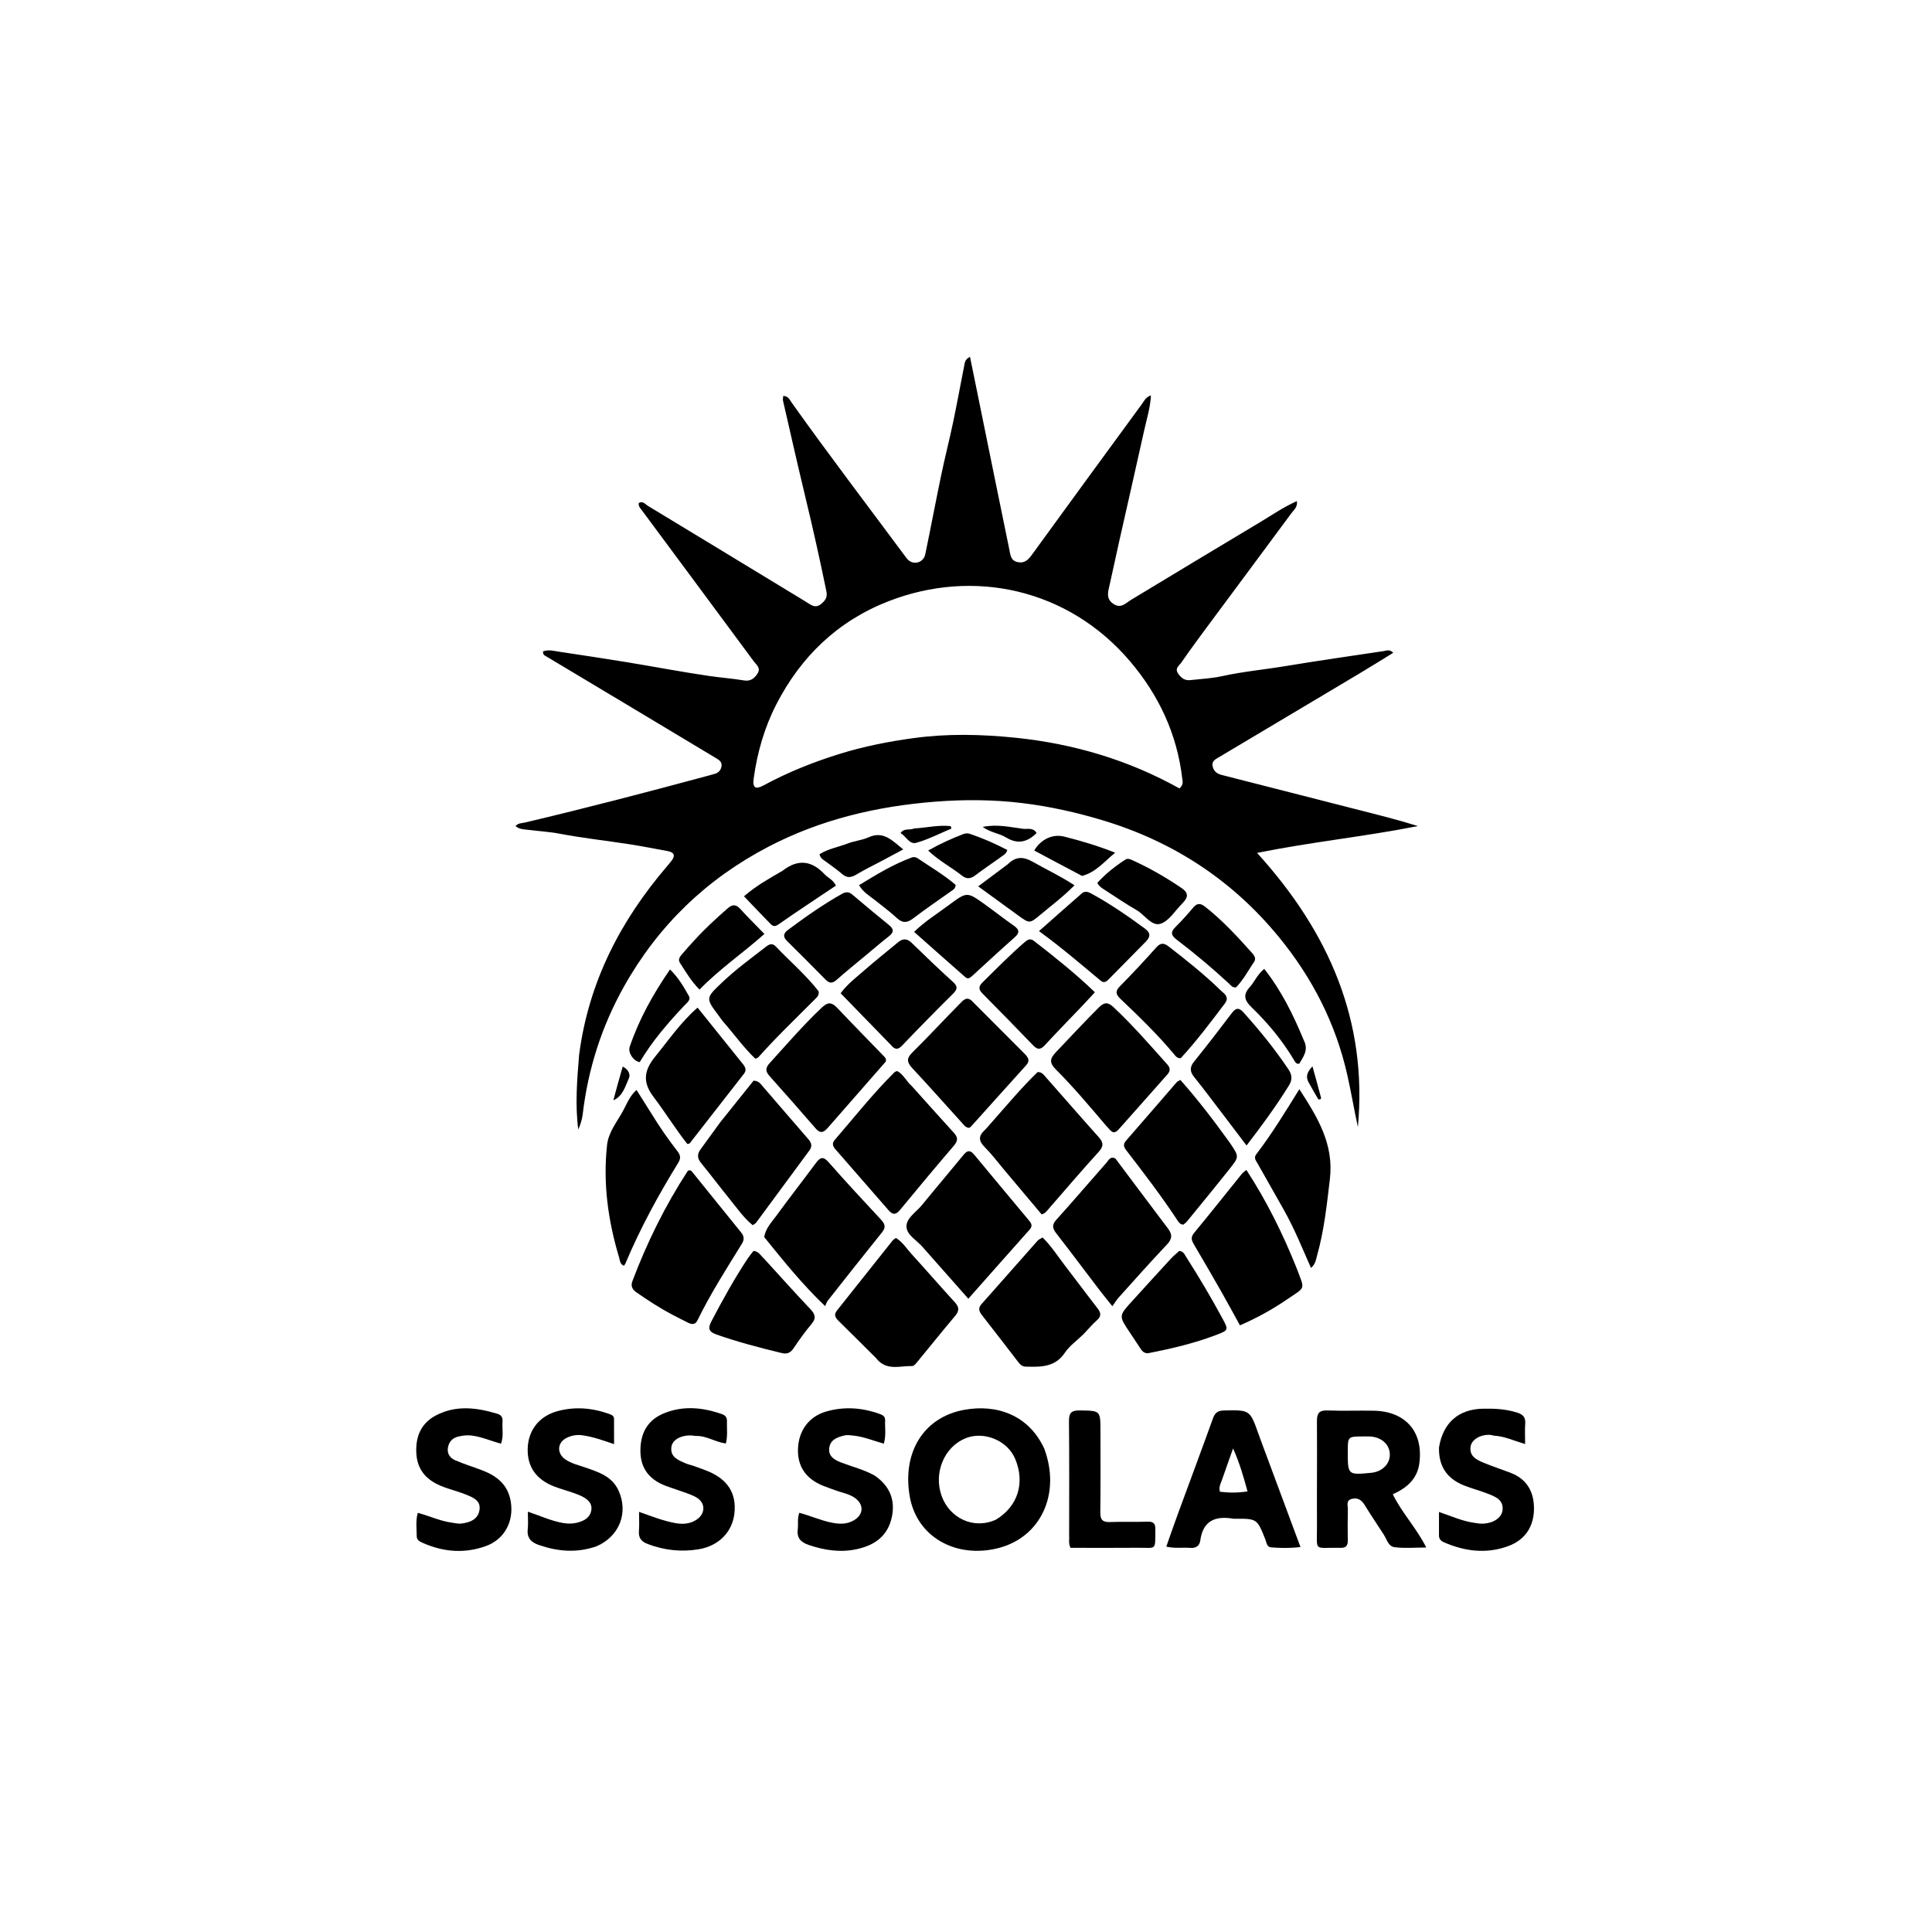 <svg version="1.1" id="Layer_1" xmlns="http://www.w3.org/2000/svg" xmlns:xlink="http://www.w3.org/1999/xlink" x="0px" y="0px"
	 width="100%" viewBox="0 0 1024 1024" enable-background="new 0 0 1024 1024" xml:space="preserve">
<path fill="#000000" opacity="1" stroke="none" 
	d="
M306.922,559.301 
	C311.912,520.595 328.848,487.949 353.665,458.988 
	C354.423,458.103 355.175,457.21 355.89,456.29 
	C358.102,453.445 357.314,451.726 353.867,451.095 
	C347.209,449.876 340.565,448.555 333.879,447.507 
	C321.423,445.556 308.876,444.231 296.476,441.852 
	C291.102,440.821 285.58,440.586 280.143,439.854 
	C277.912,439.554 275.492,439.721 273.249,437.85 
	C274.604,436.185 276.591,436.346 278.14,435.98 
	C310.859,428.26 343.379,419.761 375.83,410.995 
	C376.794,410.734 377.751,410.444 378.716,410.185 
	C380.891,409.603 382.145,408.151 382.435,405.972 
	C382.733,403.729 381.022,402.743 379.451,401.798 
	C366.755,394.155 354.049,386.529 341.336,378.915 
	C324.194,368.648 307.039,358.401 289.904,348.122 
	C288.967,347.56 287.679,347.192 287.799,345.263 
	C290.76,344.12 293.811,345.045 296.796,345.491 
	C308.751,347.281 320.705,349.081 332.633,351.038 
	C347.145,353.419 361.593,356.213 376.143,358.315 
	C382.206,359.191 388.352,359.643 394.416,360.653 
	C397.65,361.193 399.757,359.685 401.466,357.061 
	C403.442,354.026 400.89,352.379 399.542,350.555 
	C379.849,323.892 360.074,297.29 340.346,270.652 
	C339.488,269.494 338.257,268.423 338.567,266.608 
	C340.679,265.313 341.953,267.242 343.34,268.081 
	C369.255,283.748 395.128,299.483 421.008,315.207 
	C423.568,316.763 426.145,318.293 428.665,319.91 
	C430.751,321.249 432.738,322.11 435.035,320.257 
	C437.226,318.489 438.684,316.743 438.022,313.509 
	C434.621,296.896 430.936,280.352 426.96,263.867 
	C422.825,246.719 418.948,229.509 415,212.317 
	C414.83,211.579 415.083,210.744 415.146,209.858 
	C417.876,209.893 418.631,212.028 419.689,213.516 
	C439.089,240.797 459.4,267.404 479.34,294.285 
	C480.129,295.348 480.9,296.541 481.959,297.266 
	C485.211,299.495 489.583,297.787 490.415,293.783 
	C493.312,279.837 495.933,265.834 498.843,251.891 
	C500.809,242.467 503.21,233.135 505.19,223.714 
	C507.276,213.785 509.068,203.795 511.053,193.844 
	C511.359,192.312 511.365,190.496 514.115,189.121 
	C515.54,196.097 516.885,202.668 518.224,209.24 
	C523.806,236.644 529.364,264.052 535.001,291.445 
	C535.55,294.113 535.686,297.19 539.402,297.937 
	C543.217,298.703 545.09,296.572 547.091,293.816 
	C566.362,267.266 585.722,240.78 605.117,214.321 
	C606.334,212.661 607.165,210.486 610.025,209.552 
	C609.693,216.135 607.776,222.079 606.447,228.097 
	C602.072,247.897 597.531,267.66 593.082,287.444 
	C591.405,294.905 589.846,302.392 588.152,309.849 
	C587.294,313.626 585.978,317.376 590.228,320.137 
	C594.204,322.72 596.655,319.641 599.571,317.88 
	C622.229,304.19 644.894,290.51 667.616,276.926 
	C673.98,273.12 680.103,268.844 687.382,265.597 
	C687.835,268.852 685.713,270.325 684.477,272 
	C669.455,292.366 654.32,312.649 639.251,332.98 
	C634.789,339.001 630.356,345.049 626.097,351.214 
	C625.011,352.786 622.576,354.161 624.334,356.831 
	C625.92,359.241 627.877,360.82 630.901,360.477 
	C636.503,359.841 642.197,359.594 647.675,358.385 
	C658.888,355.911 670.306,354.885 681.598,353.002 
	C698.801,350.134 716.075,347.697 733.322,345.099 
	C734.868,344.866 736.516,343.988 738.465,345.994 
	C732.282,349.779 726.312,353.514 720.267,357.121 
	C695.535,371.88 670.775,386.594 646.038,401.346 
	C644.205,402.439 642.066,403.427 642.737,406.255 
	C643.343,408.81 644.996,410.094 647.521,410.735 
	C671.189,416.741 694.836,422.833 718.499,428.863 
	C729.492,431.664 740.505,434.381 751.516,437.825 
	C723.703,443.38 695.503,446.159 666.274,452.059 
	C704.476,494.139 724.899,541.209 719.711,597.375 
	C717.732,588.264 716.177,579.023 714.121,569.861 
	C707.975,542.481 695.516,518.23 677.862,496.683 
	C653.219,466.606 622.072,446.182 584.79,434.881 
	C570.722,430.616 556.423,427.431 541.953,425.668 
	C526.63,423.801 511.155,423.687 495.619,424.909 
	C464.582,427.35 434.924,434.354 407.223,448.807 
	C374.459,465.901 348.92,490.508 330.799,522.745 
	C318.907,543.901 311.67,566.566 308.838,590.667 
	C308.518,593.391 307.625,596.048 306.495,598.665 
	C304.784,585.633 305.843,572.692 306.922,559.301 
M538.31,391.019 
	C569.154,394.21 598.355,402.903 625.131,417.888 
	C627.437,415.824 626.802,414.154 626.61,412.534 
	C623.822,389.016 614.219,368.509 598.993,350.563 
	C566.381,312.124 516.055,301.033 470.747,318.742 
	C444.128,329.147 424.56,347.859 411.486,373.297 
	C405.122,385.679 401.36,398.899 399.469,412.614 
	C398.778,417.618 400.442,418.585 404.731,416.261 
	C417.645,409.264 431.179,403.875 445.204,399.526 
	C458.107,395.524 471.309,392.954 484.608,391.161 
	C502.126,388.799 519.772,389.135 538.31,391.019 
z"/>
<path fill="#000000" opacity="1" stroke="none" 
	d="
M553.473,767.792 
	C562.372,791.697 551.72,814.825 528.979,820.563 
	C506.916,826.13 485.871,814.849 482.153,792.989 
	C478.127,769.312 489.9,751.178 510.853,747.275 
	C528.265,744.032 545.238,749.974 553.473,767.792 
M527.806,805.468 
	C539.457,798.484 543.419,786.029 538.066,773.223 
	C534.005,763.511 521.539,758.338 511.76,762.307 
	C500.406,766.915 494.779,780.617 499.028,792.73 
	C503.183,804.573 515.929,810.845 527.806,805.468 
z"/>
<path fill="#000000" opacity="1" stroke="none" 
	d="
M732.708,812.289 
	C729.44,807.227 726.267,802.534 723.314,797.706 
	C721.616,794.929 719.42,793.559 716.266,794.506 
	C713.278,795.403 714.456,798.091 714.401,800.049 
	C714.246,805.542 714.266,811.042 714.354,816.537 
	C714.399,819.287 713.286,820.456 710.518,820.386 
	C695.978,820.016 698.101,823.066 698.021,808.817 
	C697.918,790.328 698.154,771.838 698.002,753.351 
	C697.967,749.092 699.143,747.395 703.639,747.569 
	C711.789,747.886 719.962,747.551 728.121,747.703 
	C745.116,748.021 754.621,759.066 752.242,775.854 
	C751.106,783.867 745.687,788.633 738.206,791.999 
	C743.077,801.94 750.718,809.802 755.95,820.215 
	C749.829,820.215 744.35,820.75 739.042,820.025 
	C735.548,819.548 734.911,815.158 732.708,812.289 
M722.418,761.348 
	C714.351,761.386 714.351,761.386 714.352,769.451 
	C714.355,781.795 714.355,781.795 726.719,780.622 
	C732.372,780.085 736.484,776.212 736.633,771.283 
	C736.785,766.239 733.053,762.27 727.303,761.469 
	C725.997,761.286 724.653,761.381 722.418,761.348 
z"/>
<path fill="#000000" opacity="1" stroke="none" 
	d="
M489.495,661.497 
	C486.261,657.504 480.645,654.783 480.455,650.214 
	C480.263,645.62 485.587,642.464 488.595,638.773 
	C495.943,629.757 503.49,620.903 510.861,611.905 
	C512.954,609.35 514.528,609.8 516.41,612.074 
	C525.951,623.602 535.539,635.091 545.131,646.577 
	C546.479,648.191 547.62,649.594 545.725,651.716 
	C534.998,663.724 524.352,675.805 513.237,688.358 
	C505.267,679.337 497.5,670.547 489.495,661.497 
z"/>
<path fill="#000000" opacity="1" stroke="none" 
	d="
M356.299,696.776 
	C349.481,693.186 343.365,689.18 337.351,684.993 
	C335.122,683.44 334.195,681.657 335.173,679.069 
	C342.895,658.624 352.48,639.113 364.422,620.786 
	C364.583,620.54 364.971,620.442 365.359,620.212 
	C365.734,620.372 366.319,620.435 366.582,620.759 
	C375.374,631.618 384.111,642.522 392.924,653.363 
	C394.563,655.379 394.446,657.219 393.173,659.282 
	C384.964,672.587 376.536,685.767 369.657,699.842 
	C368.429,702.355 366.563,701.969 364.627,701.036 
	C361.93,699.737 359.29,698.318 356.299,696.776 
z"/>
<path fill="#000000" opacity="1" stroke="none" 
	d="
M483.319,575.689 
	C490.898,584.125 498.188,592.345 505.608,600.446 
	C507.867,602.911 507.716,604.738 505.541,607.276 
	C495.902,618.525 486.409,629.901 476.99,641.335 
	C474.827,643.962 473.134,643.967 470.996,641.503 
	C461.613,630.695 452.194,619.92 442.782,609.137 
	C441.441,607.601 440.836,606.025 442.365,604.255 
	C452.806,592.167 462.707,579.603 474.072,568.332 
	C474.398,568.009 474.95,567.912 475.501,567.663 
	C478.904,569.395 480.308,573.096 483.319,575.689 
z"/>
<path fill="#000000" opacity="1" stroke="none" 
	d="
M405.036,655.676 
	C405.83,650.898 409.011,647.776 411.507,644.34 
	C418.344,634.927 425.532,625.771 432.448,616.414 
	C434.759,613.288 436.341,612.755 439.255,616.081 
	C448.235,626.332 457.531,636.308 466.816,646.287 
	C468.91,648.536 469.783,650.317 467.544,653.094 
	C457.841,665.125 448.288,677.278 438.711,689.411 
	C438.198,690.061 437.96,690.928 437.322,692.263 
	C424.954,680.447 415.166,668.139 405.036,655.676 
z"/>
<path fill="#000000" opacity="1" stroke="none" 
	d="
M687.186,672.005 
	C691.642,683.977 692.345,681.769 682.049,688.783 
	C674.359,694.023 666.255,698.529 657.2,702.454 
	C653.679,696.085 650.385,689.978 646.951,683.951 
	C642.34,675.858 637.651,667.809 632.926,659.782 
	C631.673,657.651 630.873,655.934 632.847,653.543 
	C641.425,643.151 649.791,632.585 658.259,622.102 
	C658.75,621.494 659.457,621.059 660.61,620.08 
	C671.335,636.58 679.866,653.756 687.186,672.005 
z"/>
<path fill="#000000" opacity="1" stroke="none" 
	d="
M525.265,595.278 
	C533.544,585.924 541.308,576.576 549.946,568.228 
	C552.155,568.107 553.141,569.609 554.199,570.805 
	C563.579,581.409 572.842,592.118 582.3,602.651 
	C584.915,605.562 585.025,607.546 582.239,610.601 
	C573.15,620.567 564.419,630.86 555.548,641.026 
	C554.681,642.02 553.948,643.182 552.083,643.64 
	C545.362,635.644 538.527,627.506 531.683,619.376 
	C528.464,615.552 525.459,611.511 521.93,607.997 
	C518.814,604.895 518.43,602.299 521.666,599.236 
	C522.872,598.095 523.907,596.774 525.265,595.278 
z"/>
<path fill="#000000" opacity="1" stroke="none" 
	d="
M591.172,614.014 
	C600.596,626.516 609.702,638.836 618.971,651.033 
	C621.407,654.238 621.408,656.557 618.506,659.623 
	C609.805,668.811 601.407,678.288 592.935,687.692 
	C591.834,688.914 590.988,690.366 589.578,692.333 
	C586.679,688.695 584.601,686.184 582.627,683.594 
	C575.058,673.664 567.592,663.655 559.929,653.799 
	C557.895,651.183 557.341,649.31 559.858,646.518 
	C568.891,636.502 577.639,626.229 586.571,616.12 
	C587.655,614.892 588.46,612.661 591.172,614.014 
z"/>
<path fill="#000000" opacity="1" stroke="none" 
	d="
M464.3,719.797 
	C457.543,713.081 451.078,706.586 444.531,700.176 
	C442.781,698.462 441.78,696.888 443.59,694.616 
	C453.447,682.243 463.27,669.844 473.128,657.472 
	C473.522,656.977 474.146,656.665 474.843,656.129 
	C478.389,658.261 480.483,661.748 483.12,664.639 
	C490.865,673.131 498.387,681.828 506.151,690.303 
	C508.589,692.964 508.377,694.945 506.128,697.601 
	C499.349,705.608 492.806,713.814 486.126,721.905 
	C485.409,722.774 484.38,724.058 483.527,724.034 
	C476.988,723.85 469.712,726.844 464.3,719.797 
z"/>
<path fill="#000000" opacity="1" stroke="none" 
	d="
M670.817,770.301 
	C676.971,786.831 682.976,803.001 689.273,819.958 
	C683.449,820.642 678.54,820.522 673.657,820.123 
	C671.373,819.936 671.308,817.548 670.666,815.941 
	C666.253,804.909 666.277,804.899 654.277,804.961 
	C654.111,804.962 653.94,804.989 653.779,804.961 
	C644.289,803.326 637.607,805.829 636.162,816.555 
	C635.776,819.42 633.774,820.659 630.759,820.407 
	C626.827,820.079 622.826,820.826 618.149,819.742 
	C620.217,813.904 622.134,808.323 624.166,802.785 
	C630.411,785.764 636.763,768.783 642.911,751.727 
	C643.984,748.751 645.531,747.644 648.7,747.578 
	C662.484,747.288 662.474,747.199 667.057,760.104 
	C668.225,763.395 669.462,766.663 670.817,770.301 
M648.039,783.315 
	C647.382,785.638 645.754,787.767 646.586,790.663 
	C651.333,791.211 656.02,791.307 661.208,790.468 
	C659.124,782.836 657.156,775.782 653.549,767.69 
	C651.458,773.585 649.864,778.08 648.039,783.315 
z"/>
<path fill="#000000" opacity="1" stroke="none" 
	d="
M574.216,707.208 
	C570.738,710.595 566.871,713.292 564.429,716.941 
	C559.17,724.798 551.53,724.524 543.669,724.349 
	C541.756,724.306 540.683,723.21 539.63,721.841 
	C533.342,713.661 527.039,705.493 520.693,697.358 
	C519.145,695.375 518.07,693.611 520.18,691.241 
	C530.137,680.06 540.003,668.798 549.945,657.604 
	C550.565,656.906 551.557,656.538 552.58,655.887 
	C557.242,660.416 560.593,665.804 564.442,670.774 
	C570.251,678.272 575.865,685.921 581.69,693.406 
	C583.537,695.78 583.845,697.579 581.389,699.76 
	C578.91,701.961 576.764,704.537 574.216,707.208 
z"/>
<path fill="#000000" opacity="1" stroke="none" 
	d="
M381.768,594.792 
	C387.899,587.137 393.811,579.763 399.421,572.766 
	C402.195,572.9 403.102,574.453 404.149,575.66 
	C412.227,584.97 420.211,594.364 428.322,603.646 
	C430.099,605.68 430.71,607.454 428.968,609.807 
	C419.553,622.519 410.198,635.275 400.794,647.996 
	C400.429,648.489 399.78,648.772 398.952,649.383 
	C394.078,645.409 390.624,640.3 386.778,635.579 
	C381.628,629.255 376.732,622.724 371.577,616.404 
	C369.564,613.937 369.425,611.736 371.277,609.22 
	C374.732,604.528 378.128,599.791 381.768,594.792 
z"/>
<path fill="#000000" opacity="1" stroke="none" 
	d="
M652.059,605.999 
	C656.725,612.981 656.838,613.071 651.803,619.418 
	C644.352,628.811 636.731,638.07 629.152,647.361 
	C628.554,648.095 627.722,648.638 627.199,649.095 
	C625.497,648.918 624.802,647.937 624.173,646.975 
	C615.77,634.14 606.417,621.997 597.079,609.846 
	C595.737,608.099 595.009,606.657 596.791,604.621 
	C605.788,594.346 614.669,583.97 623.619,573.653 
	C624.02,573.19 624.688,572.958 625.613,572.381 
	C635.067,583.042 643.611,594.252 652.059,605.999 
z"/>
<path fill="#000000" opacity="1" stroke="none" 
	d="
M469.489,562.644 
	C459.124,574.578 448.852,586.159 438.689,597.834 
	C436.456,600.4 434.698,600.861 432.272,598.056 
	C424.216,588.739 416.073,579.496 407.857,570.32 
	C405.658,567.864 405.63,566.013 407.91,563.506 
	C416.981,553.533 425.762,543.31 435.585,534.021 
	C438.873,530.912 440.919,531.205 443.783,534.237 
	C451.781,542.706 459.97,550.995 468.05,559.388 
	C468.817,560.185 469.885,560.929 469.489,562.644 
z"/>
<path fill="#000000" opacity="1" stroke="none" 
	d="
M515.792,531.204 
	C524.979,540.408 533.906,549.373 542.856,558.315 
	C544.755,560.213 546.26,561.988 543.849,564.65 
	C534.021,575.501 524.264,586.417 514.467,597.297 
	C514.26,597.527 513.895,597.615 513.569,597.787 
	C511.705,597.648 510.779,596.139 509.695,594.946 
	C500.968,585.341 492.373,575.613 483.519,566.128 
	C480.67,563.076 480.356,561.002 483.523,557.872 
	C492.045,549.449 500.183,540.64 508.599,532.109 
	C510.45,530.233 512.596,527.451 515.792,531.204 
z"/>
<path fill="#000000" opacity="1" stroke="none" 
	d="
M586.334,596.732 
	C577.475,586.304 568.886,576.11 559.479,566.669 
	C556.139,563.317 556.385,561.124 559.673,557.657 
	C567.231,549.687 574.73,541.668 582.491,533.887 
	C585.249,531.122 587.295,531.127 590.049,533.7 
	C600.29,543.267 609.455,553.832 618.769,564.265 
	C620.449,566.147 620.248,567.782 618.697,569.53 
	C610.082,579.244 601.503,588.99 592.849,598.67 
	C589.812,602.068 588.375,598.674 586.334,596.732 
z"/>
<path fill="#000000" opacity="1" stroke="none" 
	d="
M263.699,749.357 
	C266.743,750.308 266.389,752.523 266.31,754.459 
	C266.17,757.878 266.957,761.382 265.542,765.166 
	C260.297,763.795 255.448,761.581 250.154,760.888 
	C247.547,760.546 245.187,760.861 242.801,761.438 
	C239.794,762.166 237.925,764.208 237.406,767.301 
	C236.845,770.64 238.686,772.877 241.421,774.046 
	C245.997,776.003 250.779,777.471 255.437,779.243 
	C263.328,782.245 269.29,786.882 270.735,795.985 
	C272.396,806.444 267.386,815.925 257.4,819.498 
	C246.053,823.559 234.852,822.572 223.913,817.703 
	C222.31,816.99 220.867,816.157 220.866,814.178 
	C220.866,810.231 220.216,806.245 221.427,801.839 
	C227.637,803.49 233.382,806.226 239.615,807.066 
	C241.253,807.287 242.944,807.724 244.541,807.519 
	C249.054,806.942 253.373,805.38 254.143,800.293 
	C254.903,795.272 250.758,793.715 246.956,792.152 
	C241.88,790.065 236.439,789.062 231.493,786.544 
	C224.421,782.943 220.856,777.411 220.624,769.457 
	C220.371,760.822 223.516,754.072 231.266,750.086 
	C241.718,744.711 252.522,745.958 263.699,749.357 
z"/>
<path fill="#000000" opacity="1" stroke="none" 
	d="
M463.695,782.149 
	C471.59,787.618 474.439,794.879 472.809,803.48 
	C470.817,813.986 463.757,818.996 454.108,821.092 
	C445.433,822.977 436.95,821.698 428.589,818.847 
	C424.343,817.399 422.217,815.046 422.837,810.399 
	C423.183,807.797 422.499,805.087 423.634,801.812 
	C429.582,803.378 435.174,805.955 441.157,807.108 
	C445.079,807.863 448.796,807.899 452.302,805.951 
	C457.929,802.824 458.082,797.207 452.715,793.666 
	C449.596,791.608 445.879,791.101 442.473,789.786 
	C440.299,788.946 438.066,788.251 435.917,787.355 
	C427.016,783.641 422.661,777.111 422.944,768.016 
	C423.243,758.41 428.593,750.885 437.705,748.191 
	C447.238,745.373 456.773,746.04 466.14,749.376 
	C467.854,749.986 469.228,750.749 469.134,752.796 
	C468.952,756.733 469.749,760.732 468.45,765.171 
	C462.908,763.636 457.703,761.398 452.091,760.87 
	C450.597,760.729 449.169,760.442 447.653,760.806 
	C443.762,761.742 439.972,763.043 439.5,767.656 
	C439.032,772.232 442.729,773.96 446.175,775.284 
	C451.915,777.491 457.96,778.907 463.695,782.149 
z"/>
<path fill="#000000" opacity="1" stroke="none" 
	d="
M367.088,776.788 
	C369.964,777.807 372.488,778.661 374.95,779.666 
	C385.713,784.062 390.419,791.467 389.26,802.078 
	C388.176,811.991 380.953,819.372 370.318,821.144 
	C361.115,822.677 352.151,821.7 343.373,818.392 
	C339.883,817.077 338.33,815.118 338.649,811.356 
	C338.91,808.267 338.702,805.138 338.702,801.312 
	C345.591,803.739 351.583,806.131 357.935,807.274 
	C361.843,807.977 365.578,807.75 368.992,805.584 
	C374.067,802.363 374.115,796.41 368.846,793.514 
	C365.672,791.769 362.056,790.825 358.629,789.547 
	C355.983,788.56 353.229,787.81 350.684,786.611 
	C342.778,782.885 339.137,776.688 339.448,767.81 
	C339.763,758.837 343.689,752.458 351.891,749.093 
	C362.098,744.906 372.398,745.933 382.599,749.49 
	C384.409,750.121 385.362,751.224 385.298,753.164 
	C385.174,756.958 385.783,760.79 384.735,765.083 
	C379.244,764.394 374.493,760.937 368.947,761.094 
	C368.289,761.112 367.629,760.906 366.965,760.858 
	C361.229,760.449 356.271,762.999 355.829,767.084 
	C355.252,772.406 359.575,773.92 363.393,775.605 
	C364.452,776.073 365.601,776.336 367.088,776.788 
z"/>
<path fill="#000000" opacity="1" stroke="none" 
	d="
M762.706,767.177 
	C764.843,753.986 773.113,746.896 785.977,746.637 
	C792.164,746.513 798.247,746.813 804.213,748.736 
	C807.167,749.688 808.638,751.174 808.4,754.453 
	C808.154,757.852 808.345,761.282 808.345,765.373 
	C802.287,763.579 797.431,761.269 792.089,760.944 
	C791.267,760.894 790.46,760.536 789.639,760.504 
	C784.546,760.309 779.942,763.064 779.44,766.757 
	C778.737,771.924 782.603,773.716 786.323,775.268 
	C791.074,777.251 795.992,778.83 800.796,780.691 
	C809.332,783.997 813.018,790.688 813.039,799.431 
	C813.062,809.208 808.253,816.217 799.368,819.478 
	C787.821,823.714 776.489,822.277 765.406,817.495 
	C763.745,816.778 762.664,815.717 762.685,813.747 
	C762.728,809.825 762.698,805.902 762.698,801.369 
	C769.371,803.626 774.98,806.192 781.071,807.075 
	C782.544,807.289 784.03,807.599 785.506,807.581 
	C791.146,807.511 795.826,804.673 796.353,800.592 
	C797.078,794.971 792.653,793.292 788.595,791.708 
	C784.419,790.078 780.047,788.946 775.885,787.285 
	C767.067,783.766 762.436,777.297 762.706,767.177 
z"/>
<path fill="#000000" opacity="1" stroke="none" 
	d="
M316.237,819.55 
	C305.674,823.225 295.625,822.341 285.593,818.874 
	C281.447,817.441 279.179,815.114 279.717,810.42 
	C280.032,807.665 279.774,804.844 279.774,801.225 
	C286.212,803.363 291.917,806.024 298.088,807.164 
	C301.852,807.859 305.326,807.591 308.795,806.068 
	C311.471,804.893 313.129,802.916 313.461,800.065 
	C313.82,796.995 311.838,795.071 309.488,793.665 
	C307.796,792.654 305.889,791.962 304.016,791.301 
	C300.724,790.138 297.34,789.228 294.074,788 
	C284.141,784.265 279.347,777.373 279.696,767.544 
	C280.032,758.066 285.757,750.617 295.394,747.963 
	C304.628,745.421 313.837,746.173 322.849,749.415 
	C324.168,749.89 325.436,750.357 325.453,751.996 
	C325.498,756.248 325.468,760.5 325.468,765.44 
	C319.456,763.331 314.173,761.492 308.585,760.726 
	C305.605,760.317 302.885,760.848 300.371,762.077 
	C295.233,764.589 294.995,770.395 299.773,773.599 
	C302.998,775.762 306.761,776.598 310.372,777.853 
	C317.285,780.255 324.406,782.498 327.825,789.989 
	C333.165,801.692 328.384,814.23 316.237,819.55 
z"/>
<path fill="#000000" opacity="1" stroke="none" 
	d="
M647.815,590.152 
	C642.734,583.537 637.981,577.116 632.972,570.9 
	C630.596,567.952 630.497,565.624 632.941,562.598 
	C639.735,554.189 646.341,545.624 652.857,536.997 
	C655.003,534.156 656.635,533.875 659.098,536.617 
	C667.673,546.16 675.738,556.086 682.884,566.758 
	C684.856,569.702 685.099,572.204 683.121,575.389 
	C676.376,586.249 668.86,596.523 660.691,607.138 
	C656.203,601.212 652.12,595.82 647.815,590.152 
z"/>
<path fill="#000000" opacity="1" stroke="none" 
	d="
M394.009,564.281 
	C395.351,566.08 395.538,567.553 394.307,569.129 
	C384.7,581.428 375.113,593.742 365.509,606.044 
	C365.431,606.144 365.201,606.127 364.305,606.34 
	C358.043,598.435 352.589,589.549 346.319,581.287 
	C340.289,573.343 341.48,567.081 347.417,559.825 
	C354.45,551.228 360.674,541.973 369.723,534.049 
	C377.865,544.175 385.827,554.076 394.009,564.281 
z"/>
<path fill="#000000" opacity="1" stroke="none" 
	d="
M680.542,641.402 
	C675.775,632.958 671.181,624.842 666.579,616.73 
	C665.691,615.165 664.356,613.743 665.866,611.768 
	C674.136,600.945 681.221,589.318 688.679,577.303 
	C698.34,592.209 707.097,606.363 704.853,625.09 
	C703.229,638.646 701.827,652.143 698.117,665.301 
	C697.51,667.454 697.317,669.894 694.859,672.035 
	C690.255,661.68 686.15,651.378 680.542,641.402 
z"/>
<path fill="#000000" opacity="1" stroke="none" 
	d="
M345.095,589.947 
	C349.465,597.069 353.979,603.658 358.901,609.954 
	C360.494,611.991 361.097,613.677 359.551,616.184 
	C348.973,633.335 339.346,650.997 331.523,669.601 
	C331.339,670.037 331.009,670.412 330.705,670.88 
	C328.538,670.061 328.578,667.95 328.107,666.38 
	C322.271,646.944 319.535,627.126 321.759,606.858 
	C322.523,599.897 327.205,594.44 330.39,588.467 
	C332.289,584.904 333.78,580.915 337.37,577.688 
	C340.023,581.889 342.468,585.762 345.095,589.947 
z"/>
<path fill="#000000" opacity="1" stroke="none" 
	d="
M433.869,525.376 
	C434.267,527.47 433.046,528.512 432.021,529.544 
	C421.926,539.709 411.541,549.589 402.003,560.299 
	C401.699,560.641 401.148,560.762 400.368,561.164 
	C394.116,555.25 389.146,548.143 383.445,541.691 
	C382.566,540.695 381.854,539.554 381.051,538.49 
	C373.907,529.031 373.942,529.069 382.742,520.698 
	C390.007,513.789 398.093,507.906 405.99,501.783 
	C407.742,500.424 409.328,499.695 411.2,501.667 
	C418.647,509.515 426.954,516.535 433.869,525.376 
z"/>
<path fill="#000000" opacity="1" stroke="none" 
	d="
M647.515,525.424 
	C649.949,527.353 651.287,529.113 649.17,531.907 
	C641.645,541.838 634.171,551.806 625.801,560.876 
	C623.786,561.001 622.972,559.581 622.05,558.484 
	C613.361,548.149 603.691,538.76 593.925,529.478 
	C591.319,527.001 590.999,525.335 593.695,522.614 
	C600.248,516.002 606.593,509.173 612.79,502.224 
	C615.11,499.623 616.834,499.662 619.459,501.691 
	C629.072,509.123 638.56,516.686 647.515,525.424 
z"/>
<path fill="#000000" opacity="1" stroke="none" 
	d="
M472.238,553.896 
	C463.205,544.617 454.433,535.591 445.541,526.44 
	C449.303,521.383 454.005,517.919 458.325,514.114 
	C464.059,509.064 470.096,504.358 475.96,499.453 
	C478.603,497.243 480.821,497.399 483.34,499.857 
	C490.476,506.821 497.678,513.725 505.07,520.414 
	C507.795,522.879 507.471,524.37 505.035,526.781 
	C495.941,535.782 486.976,544.92 478.134,554.169 
	C475.94,556.464 474.373,556.462 472.238,553.896 
z"/>
<path fill="#000000" opacity="1" stroke="none" 
	d="
M573.868,532.866 
	C566.958,540.093 560.225,547.003 553.676,554.083 
	C551.401,556.543 549.772,556.343 547.564,554.046 
	C538.686,544.812 529.727,535.655 520.711,526.556 
	C518.615,524.44 518.594,522.839 520.733,520.724 
	C528.068,513.475 535.309,506.133 543.097,499.356 
	C544.614,498.037 546.081,497.203 547.947,498.653 
	C558.952,507.205 569.87,515.858 580.327,525.924 
	C578.103,528.32 576.11,530.468 573.868,532.866 
z"/>
<path fill="#000000" opacity="1" stroke="none" 
	d="
M404.925,667.06 
	C413.23,676.16 421.193,685.095 429.431,693.768 
	C432.067,696.544 432.769,698.614 430.094,701.786 
	C426.673,705.842 423.57,710.191 420.611,714.601 
	C418.967,717.052 417.132,717.827 414.327,717.145 
	C402.709,714.324 391.149,711.335 379.853,707.36 
	C376.006,706.006 374.929,704.385 376.99,700.46 
	C383.022,688.974 389.255,677.62 396.457,666.82 
	C397.363,665.46 398.438,664.213 399.366,663.004 
	C402.185,663.216 403.112,665.447 404.925,667.06 
z"/>
<path fill="#000000" opacity="1" stroke="none" 
	d="
M608.283,717.272 
	C605.906,717.17 605.071,715.65 604.148,714.274 
	C602.384,711.646 600.671,708.983 598.906,706.356 
	C592.934,697.472 592.92,697.467 599.943,689.738 
	C606.775,682.22 613.606,674.701 620.491,667.232 
	C621.941,665.659 623.627,664.303 625.012,663.024 
	C627.228,663.187 627.776,664.768 628.538,665.962 
	C635.53,676.918 642.164,688.088 648.314,699.539 
	C651.12,704.762 650.919,705.134 645.228,707.321 
	C633.385,711.872 621.102,714.804 608.283,717.272 
z"/>
<path fill="#000000" opacity="1" stroke="none" 
	d="
M566.671,813.584 
	C566.67,793.164 566.785,773.193 566.579,753.225 
	C566.534,748.819 567.907,747.497 572.276,747.561 
	C583.258,747.723 583.267,747.527 583.269,758.643 
	C583.272,772.955 583.38,787.269 583.185,801.578 
	C583.131,805.54 584.462,806.865 588.366,806.712 
	C595.014,806.452 601.682,806.743 608.332,806.525 
	C611.451,806.423 612.402,807.597 612.367,810.565 
	C612.231,822.242 613.166,820.253 603.007,820.349 
	C591.073,820.462 579.138,820.375 567.387,820.375 
	C566.187,818.005 566.872,815.979 566.671,813.584 
z"/>
<path fill="#000000" opacity="1" stroke="none" 
	d="
M458.579,506.6 
	C453.334,510.99 448.263,515.042 443.419,519.349 
	C441.183,521.337 439.587,521.274 437.541,519.186 
	C430.79,512.294 423.953,505.484 417.098,498.696 
	C414.884,496.503 415.208,494.691 417.558,492.937 
	C426.762,486.068 436.139,479.459 446.161,473.811 
	C448.078,472.73 449.768,472.478 451.629,474.053 
	C458.104,479.533 464.618,484.969 471.201,490.318 
	C473.802,492.431 473.87,494.115 471.172,496.219 
	C466.976,499.49 462.946,502.974 458.579,506.6 
z"/>
<path fill="#000000" opacity="1" stroke="none" 
	d="
M573.896,473.072 
	C575.979,472.147 577.44,473.076 578.887,473.868 
	C588.681,479.232 597.83,485.574 606.824,492.169 
	C609.943,494.456 609.796,496.567 607.309,499.081 
	C600.76,505.705 594.228,512.345 587.7,518.989 
	C586.444,520.267 585.151,521.258 583.412,519.81 
	C572.851,511.015 562.43,502.052 550.689,493.506 
	C558.738,486.386 566.168,479.814 573.896,473.072 
z"/>
<path fill="#000000" opacity="1" stroke="none" 
	d="
M502.819,479.772 
	C512.474,472.611 512.504,472.57 521.762,479.182 
	C527.039,482.951 532.127,486.988 537.443,490.7 
	C540.481,492.821 540.415,494.486 537.717,496.875 
	C530.245,503.491 522.913,510.265 515.557,517.011 
	C514.385,518.086 513.154,519.232 511.679,517.943 
	C502.704,510.095 493.802,502.163 484.494,493.921 
	C490.211,488.296 496.604,484.432 502.819,479.772 
z"/>
<path fill="#000000" opacity="1" stroke="none" 
	d="
M463.85,477.161 
	C460.71,474.736 457.525,472.874 455.307,469.164 
	C464.48,463.552 473.476,458.045 483.471,454.403 
	C484.267,454.113 485.566,454.351 486.289,454.844 
	C493.125,459.507 500.328,463.667 506.497,469.006 
	C506.472,471.129 504.998,471.71 503.807,472.556 
	C497.172,477.27 490.442,481.86 483.97,486.79 
	C480.765,489.231 478.329,489.36 475.303,486.537 
	C471.79,483.259 467.87,480.416 463.85,477.161 
z"/>
<path fill="#000000" opacity="1" stroke="none" 
	d="
M663.884,505.404 
	C665.196,506.939 665.668,508.352 664.694,509.8 
	C661.568,514.452 658.917,519.456 655.118,523.349 
	C653.197,523.56 652.428,522.283 651.5,521.422 
	C642.591,513.154 633.276,505.363 623.618,497.998 
	C620.627,495.718 620.335,493.972 623.063,491.292 
	C626.377,488.037 629.469,484.536 632.471,480.985 
	C634.589,478.482 636.402,478.744 638.798,480.626 
	C648.007,487.862 655.871,496.437 663.884,505.404 
z"/>
<path fill="#000000" opacity="1" stroke="none" 
	d="
M368.198,498.205 
	C373.815,492.046 379.688,486.673 385.7,481.429 
	C388.254,479.202 390.116,479.286 392.4,481.795 
	C396.39,486.179 400.622,490.343 405.151,495.009 
	C393.612,505.273 381.285,513.634 370.77,524.504 
	C366.246,520.005 363.503,515.065 360.409,510.391 
	C359.223,508.598 360.293,507.159 361.339,505.902 
	C363.462,503.353 365.739,500.932 368.198,498.205 
z"/>
<path fill="#000000" opacity="1" stroke="none" 
	d="
M534.134,458.071 
	C538.434,453.81 542.486,453.986 547.367,456.766 
	C554.531,460.845 562.038,464.321 569.497,469.223 
	C563.679,475.151 557.461,479.776 551.546,484.731 
	C545.733,489.6 545.697,489.584 539.668,485.218 
	C532.842,480.274 526.037,475.301 518.463,469.787 
	C523.917,465.704 528.878,461.991 534.134,458.071 
z"/>
<path fill="#000000" opacity="1" stroke="none" 
	d="
M586.029,471.99 
	C584.374,470.857 582.778,470.202 581.594,467.946 
	C585.915,463.195 591.022,459.113 596.56,455.563 
	C597.909,454.698 599.482,455.607 600.839,456.226 
	C609.794,460.311 618.258,465.249 626.399,470.778 
	C629.663,472.995 629.916,475.307 627.3,478.112 
	C627.073,478.355 626.876,478.627 626.641,478.861 
	C622.866,482.602 619.669,488.111 615.152,489.592 
	C610.358,491.163 606.735,484.81 602.345,482.33 
	C596.852,479.226 591.666,475.582 586.029,471.99 
z"/>
<path fill="#000000" opacity="1" stroke="none" 
	d="
M414.673,461.59 
	C423.043,455.017 430.329,456.171 437.154,463.475 
	C438.92,465.364 441.635,466.313 443.052,469.4 
	C437.995,472.773 432.921,476.134 427.873,479.532 
	C423.046,482.781 418.212,486.022 413.452,489.366 
	C411.865,490.481 410.346,491.678 408.634,489.936 
	C403.895,485.115 399.254,480.198 394.324,475.058 
	C400.827,469.422 407.628,465.653 414.673,461.59 
z"/>
<path fill="#000000" opacity="1" stroke="none" 
	d="
M691,551.26 
	C693.719,556.51 690.793,560.116 688.639,563.786 
	C687.047,564.018 686.567,563.027 686.076,562.202 
	C679.814,551.678 672.097,542.293 663.304,533.836 
	C659.682,530.354 658.662,527.303 662.302,523.306 
	C664.956,520.392 666.375,516.467 670.07,513.531 
	C679.113,524.973 685.382,537.702 691,551.26 
z"/>
<path fill="#000000" opacity="1" stroke="none" 
	d="
M339.079,562.925 
	C335.978,562.617 332.669,558.036 333.757,554.826 
	C338.675,540.316 346.032,527.043 355.124,513.823 
	C359.654,518.252 362.438,523.119 365.137,527.942 
	C366.281,529.987 364.034,531.551 362.702,532.965 
	C354.028,542.174 345.765,551.701 339.079,562.925 
z"/>
<path fill="#000000" opacity="1" stroke="none" 
	d="
M529.765,454.767 
	C525.283,457.961 521.023,460.846 516.922,463.941 
	C514.467,465.793 512.375,466.088 509.812,464.065 
	C504.166,459.607 497.649,456.256 491.941,450.79 
	C498.436,447.122 504.439,444.442 510.574,442.061 
	C511.589,441.668 512.969,441.584 513.987,441.929 
	C520.848,444.253 527.462,447.16 533.889,450.506 
	C533.321,452.855 531.379,453.397 529.765,454.767 
z"/>
<path fill="#000000" opacity="1" stroke="none" 
	d="
M438.09,456.941 
	C436.527,455.74 434.862,455.116 434.366,452.752 
	C438.912,449.88 444.365,448.957 449.379,447.036 
	C452.928,445.677 456.898,445.344 460.34,443.796 
	C468.343,440.2 472.869,445.537 478.739,450.202 
	C474.748,452.341 471.331,454.183 467.904,456.007 
	C463.221,458.5 458.421,460.796 453.884,463.531 
	C451.072,465.225 448.857,465.456 446.288,463.201 
	C443.799,461.015 441.027,459.152 438.09,456.941 
z"/>
<path fill="#000000" opacity="1" stroke="none" 
	d="
M573.518,464.258 
	C564.846,459.71 556.512,455.254 548.174,450.796 
	C551.601,444.855 557.949,441.898 563.922,443.39 
	C572.745,445.593 581.453,448.15 591.055,451.944 
	C585.017,456.939 580.746,462.335 573.518,464.258 
z"/>
<path fill="#000000" opacity="1" stroke="none" 
	d="
M484.52,439.1 
	C491.267,438.718 497.563,437.113 503.922,437.873 
	C504.036,438.305 504.15,438.737 504.264,439.17 
	C498.092,441.747 492.076,444.866 485.689,446.692 
	C482.004,447.746 480.246,443.271 477.305,441.522 
	C479.382,438.684 482.112,440.225 484.52,439.1 
z"/>
<path fill="#000000" opacity="1" stroke="none" 
	d="
M549.416,441.508 
	C544.437,446.537 539.194,447.55 533.184,443.837 
	C529.628,441.64 525.109,441.368 520.841,438.286 
	C528.684,436.68 535.45,438.436 542.176,439.277 
	C544.574,439.576 547.637,438.448 549.416,441.508 
z"/>
<path fill="#000000" opacity="1" stroke="none" 
	d="
M325.085,583.177 
	C326.681,577.117 328.312,571.388 330.043,565.307 
	C333.005,566.742 334.256,569.442 333.357,571.438 
	C331.363,575.862 330.084,581.026 325.085,583.177 
z"/>
<path fill="#000000" opacity="1" stroke="none" 
	d="
M698.691,582.622 
	C696.841,579.548 695.285,576.642 693.652,573.78 
	C691.906,570.717 692.744,568.23 695.632,565.201 
	C697.276,571.15 698.765,576.426 700.157,581.729 
	C700.316,582.338 699.829,582.974 698.691,582.622 
z"/>
</svg>